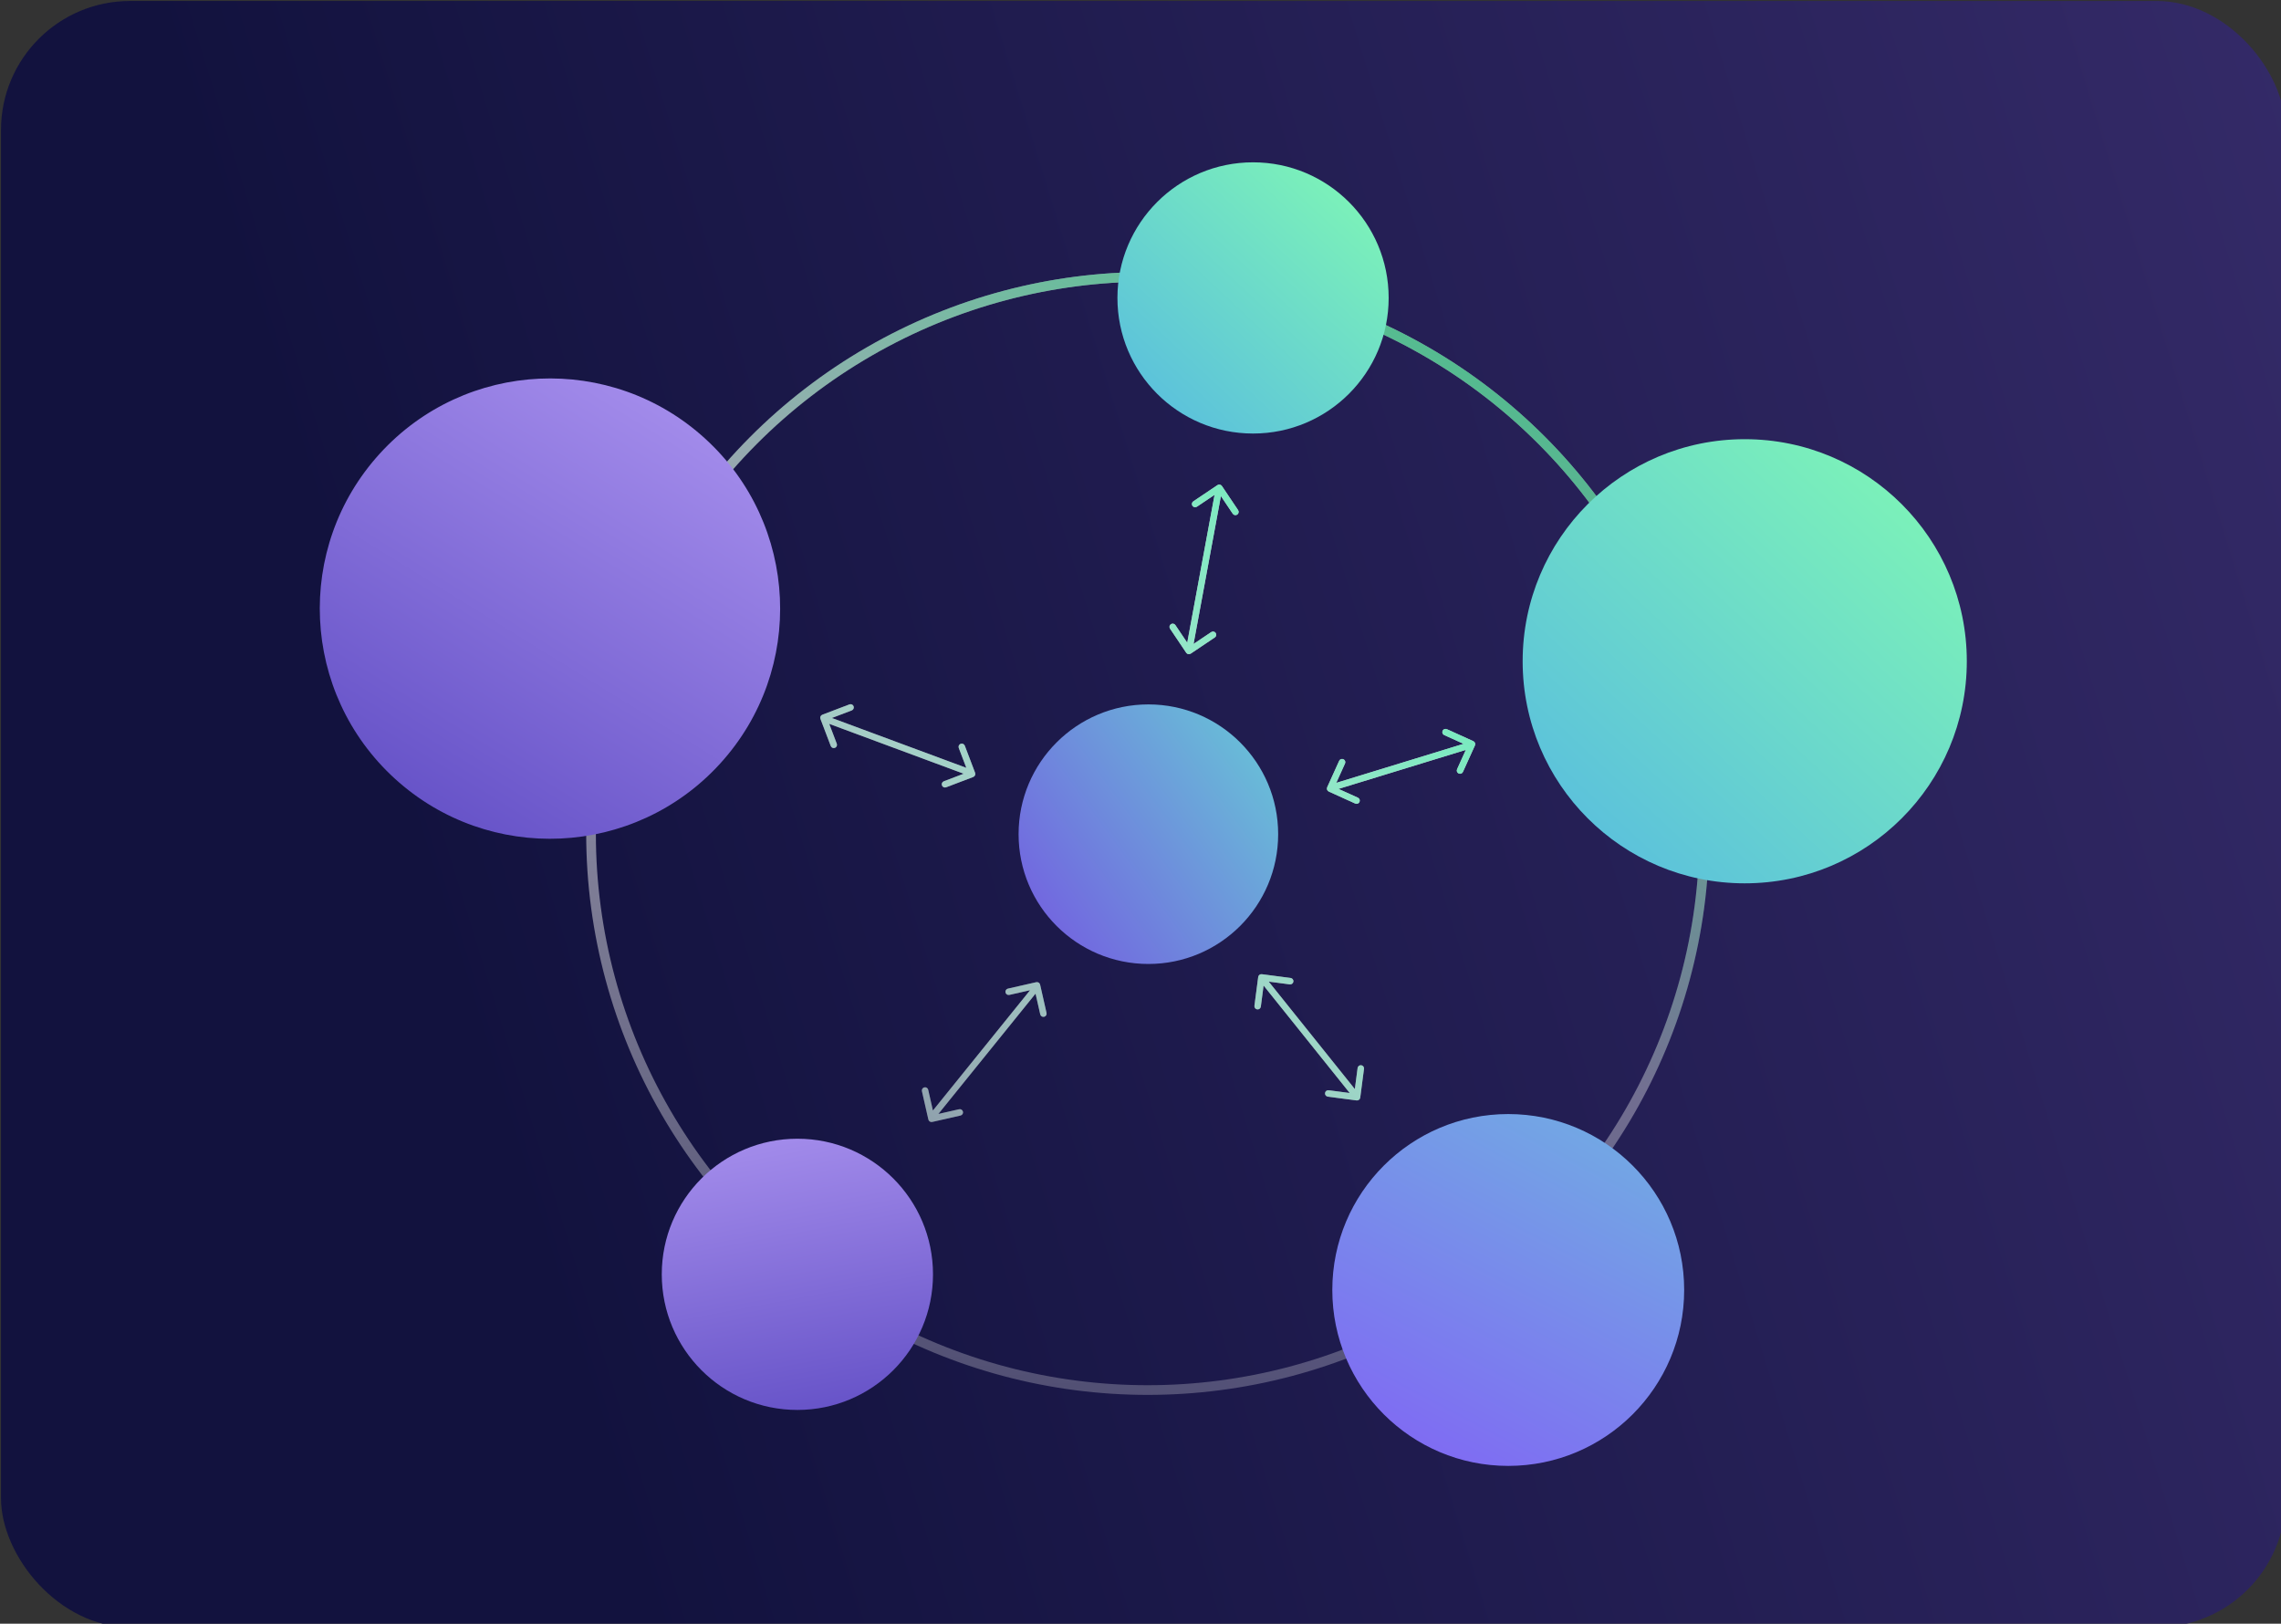 <?xml version="1.0" encoding="UTF-8" standalone="no"?>
<!-- Created with Inkscape (http://www.inkscape.org/) -->

<svg
   width="93.662mm"
   height="66.675mm"
   viewBox="0 0 93.662 66.675"
   version="1.1"
   id="svg5"
   xml:space="preserve"
   xmlns:inkscape="http://www.inkscape.org/namespaces/inkscape"
   xmlns:sodipodi="http://sodipodi.sourceforge.net/DTD/sodipodi-0.dtd"
   xmlns="http://www.w3.org/2000/svg"
   xmlns:svg="http://www.w3.org/2000/svg"><rect x="0" y="0" width="93.662" height="66.675" fill="#333333" stroke="none"/><sodipodi:namedview
     id="namedview7"
     pagecolor="#ffffff"
     bordercolor="#000000"
     borderopacity="0.25"
     inkscape:showpageshadow="2"
     inkscape:pageopacity="0.0"
     inkscape:pagecheckerboard="0"
     inkscape:deskcolor="#d1d1d1"
     inkscape:document-units="mm"
     showgrid="false"
     showguides="true"><sodipodi:guide
       position="71.674,39.564"
       orientation="-0.287,0.958"
       id="guide2452"
       inkscape:locked="false" /><sodipodi:guide
       position="51.382,54.351"
       orientation="-0.983,0.184"
       id="guide2454"
       inkscape:locked="false" /><sodipodi:guide
       position="62.236,13.451"
       orientation="0.779,0.627"
       id="guide2456"
       inkscape:locked="false" /><sodipodi:guide
       position="22.594,41.452"
       orientation="0.353,0.936"
       id="guide2458"
       inkscape:locked="false" /><sodipodi:guide
       position="32.819,14.237"
       orientation="-0.78,0.626"
       id="guide2460"
       inkscape:locked="false" /></sodipodi:namedview><defs
     id="defs2"><linearGradient
       id="paint0_linear_660_2530"
       x1="154.095"
       y1="10.494"
       x2="161.671"
       y2="290.704"
       gradientUnits="userSpaceOnUse"><stop
         stop-color="white"
         stop-opacity="0.7"
         id="stop2096" /><stop
         offset="0.977"
         stop-color="white"
         stop-opacity="0"
         id="stop2098" /></linearGradient><linearGradient
       id="paint1_linear_660_2530"
       x1="237.07"
       y1="8.772"
       x2="173.729"
       y2="118.948"
       gradientUnits="userSpaceOnUse"><stop
         stop-color="#26C076"
         id="stop2101" /><stop
         offset="1"
         stop-color="#26C076"
         stop-opacity="0"
         id="stop2103" /></linearGradient><linearGradient
       id="paint2_linear_660_2530"
       x1="171.999"
       y1="64.501"
       x2="68.424"
       y2="222.912"
       gradientUnits="userSpaceOnUse"><stop
         offset="0.131"
         stop-color="white"
         stop-opacity="0.7"
         id="stop2106" /><stop
         offset="0.977"
         stop-color="white"
         stop-opacity="0"
         id="stop2108" /></linearGradient><linearGradient
       id="paint3_linear_660_2530"
       x1="175.999"
       y1="66.001"
       x2="43.154"
       y2="187.169"
       gradientUnits="userSpaceOnUse"><stop
         stop-color="#77EBBE"
         id="stop2111" /><stop
         offset="0.977"
         stop-color="white"
         stop-opacity="0"
         id="stop2113" /></linearGradient><linearGradient
       id="paint4_linear_660_2530"
       x1="181.672"
       y1="-0.31"
       x2="129.209"
       y2="55.853"
       gradientUnits="userSpaceOnUse"><stop
         stop-color="#82FBB2"
         id="stop2116" /><stop
         offset="0.979"
         stop-color="#4BA9ED"
         id="stop2118" /></linearGradient><linearGradient
       id="paint5_linear_660_2530"
       x1="272.102"
       y1="42.394"
       x2="186.191"
       y2="134.365"
       gradientUnits="userSpaceOnUse"><stop
         stop-color="#82FBB2"
         id="stop2121" /><stop
         offset="0.979"
         stop-color="#4BA9ED"
         id="stop2123" /></linearGradient><linearGradient
       id="paint6_linear_660_2530"
       x1="175.618"
       y1="73.387"
       x2="113.157"
       y2="118.776"
       gradientUnits="userSpaceOnUse"><stop
         stop-color="#63ECD3"
         id="stop2126" /><stop
         offset="1"
         stop-color="#754EE2"
         id="stop2128" /></linearGradient><linearGradient
       id="paint7_linear_660_2530"
       x1="67.711"
       y1="145.179"
       x2="80.31"
       y2="212.366"
       gradientUnits="userSpaceOnUse"><stop
         stop-color="#AF97F2"
         id="stop2131" /><stop
         offset="1"
         stop-color="#503EBB"
         id="stop2133" /></linearGradient><linearGradient
       id="paint8_linear_660_2530"
       x1="255.873"
       y1="100.024"
       x2="191.841"
       y2="221.266"
       gradientUnits="userSpaceOnUse"><stop
         stop-color="#63ECD3"
         id="stop2136" /><stop
         offset="1"
         stop-color="#835AF7"
         id="stop2138" /></linearGradient><linearGradient
       id="paint9_linear_660_2530"
       x1="55.052"
       y1="11.091"
       x2="-5.961"
       y2="109.774"
       gradientUnits="userSpaceOnUse"><stop
         stop-color="#AF97F2"
         id="stop2141" /><stop
         offset="1"
         stop-color="#503EBB"
         id="stop2143" /></linearGradient><linearGradient
       id="paint0_linear_660_2529"
       x1="94.322"
       y1="235.35"
       x2="485.847"
       y2="114.731"
       gradientUnits="userSpaceOnUse"><stop
         stop-color="#12123E"
         id="stop2225" /><stop
         offset="1"
         stop-color="#3E3174"
         id="stop2227" /></linearGradient></defs><g
     inkscape:label="Layer 1"
     inkscape:groupmode="layer"
     id="layer1"
     transform="translate(-54.173,-175.661)"><g
       style="fill:none"
       id="g274"
       transform="matrix(0.265,0,0,0.265,28.507,150.041)"><g
         style="fill:none"
         id="g2240"
         transform="translate(97.007,96.831)"><rect
           y="0"
           width="354"
           height="252"
           rx="20"
           fill="url(#paint0_linear_660_2529)"
           id="rect2223"
           x="0"
           style="fill:url(#paint0_linear_660_2529)" /></g><g
         style="fill:none"
         id="g2192"
         transform="translate(131.683,121.831)"><circle
           cx="142.998"
           cy="103.998"
           r="86.248"
           stroke="url(#paint0_linear_660_2530)"
           stroke-width="1.5"
           id="circle2076"
           style="stroke:url(#paint0_linear_660_2530)" /><circle
           cx="142.998"
           cy="103.998"
           r="86.248"
           stroke="url(#paint1_linear_660_2530)"
           stroke-width="1.5"
           id="circle2078"
           style="stroke:url(#paint1_linear_660_2530)" /><path
           d="m 159.33,42.028 c 11.606,0 21.014,-9.408 21.014,-21.014 0,-11.606 -9.408,-21.014 -21.014,-21.014 -11.605,0 -21.014,9.408 -21.014,21.014 0,11.606 9.409,21.014 21.014,21.014 z"
           fill="url(#paint4_linear_660_2530)"
           id="path2084"
           style="fill:url(#paint4_linear_660_2530)" /><path
           d="m 235.517,111.726 c 19.005,0 34.411,-15.407 34.411,-34.412 0,-19.005 -15.406,-34.411 -34.411,-34.411 -19.005,0 -34.412,15.407 -34.412,34.411 0,19.005 15.407,34.412 34.412,34.412 z"
           fill="url(#paint5_linear_660_2530)"
           id="path2086"
           style="fill:url(#paint5_linear_660_2530)" /><path
           d="m 143.111,124.222 c 11.106,0 20.11,-9.004 20.11,-20.111 0,-11.107 -9.004,-20.11 -20.11,-20.11 -11.107,0 -20.111,9.004 -20.111,20.11 0,11.107 9.004,20.111 20.111,20.111 z"
           fill="url(#paint6_linear_660_2530)"
           id="path2088"
           style="fill:url(#paint6_linear_660_2530)" /><path
           d="m 88.725,193.329 c 11.606,0 21.014,-9.408 21.014,-21.014 0,-11.605 -9.408,-21.014 -21.014,-21.014 -11.606,0 -21.014,9.409 -21.014,21.014 0,11.606 9.408,21.014 21.014,21.014 z"
           fill="url(#paint7_linear_660_2530)"
           id="path2090"
           style="fill:url(#paint7_linear_660_2530)" /><path
           d="m 198.872,202 c 15.056,0 27.261,-12.205 27.261,-27.261 0,-15.056 -12.205,-27.261 -27.261,-27.261 -15.055,0 -27.261,12.205 -27.261,27.261 0,15.056 12.206,27.261 27.261,27.261 z"
           fill="url(#paint8_linear_660_2530)"
           id="path2092"
           style="fill:url(#paint8_linear_660_2530)" /><path
           d="M 26.361,95.516 C 40.919,108.785 63.477,107.741 76.747,93.182 90.016,78.624 88.971,56.065 74.413,42.796 59.855,29.527 37.296,30.572 24.027,45.13 10.757,59.688 11.802,82.247 26.361,95.516 Z"
           fill="url(#paint9_linear_660_2530)"
           id="path2094"
           style="fill:url(#paint9_linear_660_2530)" /></g><g
         id="g2387"><path
           fill-rule="evenodd"
           clip-rule="evenodd"
           d="m 149.67,76.135 c -0.229,0.154 -0.54,0.093 -0.694,-0.136 l -2.509,-3.735 c -0.154,-0.229 -0.093,-0.54 0.136,-0.694 0.229,-0.154 0.54,-0.093 0.694,0.136 l 1.836,2.733 4.234,-22.912 -2.733,1.836 c -0.229,0.154 -0.54,0.093 -0.694,-0.136 -0.154,-0.229 -0.093,-0.54 0.136,-0.694 l 3.735,-2.51 c 0.23,-0.154 0.54,-0.093 0.694,0.136 l 2.51,3.735 c 0.154,0.229 0.093,0.54 -0.136,0.694 -0.23,0.154 -0.54,0.093 -0.694,-0.136 l -1.837,-2.733 -4.234,22.912 2.734,-1.836 c 0.229,-0.154 0.539,-0.093 0.693,0.136 0.154,0.229 0.093,0.54 -0.136,0.694 z m -40.053,72.569 c -0.269,0.061 -0.537,-0.108 -0.598,-0.377 l -0.996,-4.388 c -0.061,-0.27 0.108,-0.538 0.377,-0.599 0.269,-0.061 0.537,0.108 0.598,0.377 l 0.729,3.212 15.055,-18.64 -3.212,0.728 c -0.269,0.061 -0.537,-0.107 -0.598,-0.377 -0.061,-0.269 0.108,-0.537 0.377,-0.598 l 4.389,-0.996 c 0.269,-0.061 0.537,0.108 0.598,0.377 l 0.996,4.389 c 0.061,0.269 -0.108,0.537 -0.377,0.598 -0.27,0.061 -0.537,-0.108 -0.599,-0.377 l -0.728,-3.211 -15.055,18.64 3.211,-0.729 c 0.27,-0.061 0.538,0.108 0.599,0.377 0.061,0.269 -0.108,0.537 -0.377,0.598 z m 65.761,-3.337 c 0.273,0.036 0.524,-0.157 0.56,-0.431 l 0.585,-4.462 c 0.036,-0.274 -0.157,-0.525 -0.43,-0.561 -0.274,-0.035 -0.525,0.157 -0.561,0.431 l -0.428,3.265 -13.346,-16.653 3.265,0.428 c 0.273,0.036 0.524,-0.157 0.56,-0.43 0.036,-0.274 -0.157,-0.525 -0.43,-0.561 l -4.462,-0.585 c -0.274,-0.036 -0.525,0.157 -0.561,0.431 l -0.585,4.461 c -0.036,0.274 0.157,0.525 0.431,0.561 0.274,0.036 0.525,-0.157 0.561,-0.431 l 0.428,-3.265 13.346,16.653 -3.265,-0.428 c -0.274,-0.036 -0.525,0.157 -0.561,0.431 -0.036,0.274 0.157,0.525 0.431,0.561 z m -59.113,-50.764 c 0.099,0.258 -0.031,0.547 -0.289,0.645 l -4.206,1.599 c -0.258,0.098 -0.547,-0.032 -0.645,-0.29 -0.098,-0.258 0.031,-0.547 0.289,-0.645 l 3.078,-1.17 -20.832,-7.726 1.171,3.078 c 0.098,0.258 -0.032,0.547 -0.29,0.645 -0.258,0.098 -0.547,-0.032 -0.645,-0.29 l -1.599,-4.206 c -0.098,-0.258 0.032,-0.547 0.29,-0.645 l 4.206,-1.599 c 0.258,-0.098 0.547,0.032 0.645,0.29 0.098,0.258 -0.032,0.547 -0.29,0.645 l -3.078,1.17 20.833,7.726 -1.171,-3.078 c -0.098,-0.258 0.032,-0.547 0.29,-0.645 0.258,-0.098 0.547,0.032 0.645,0.29 z m 54.801,2.904 c -0.252,-0.114 -0.363,-0.41 -0.25,-0.662 l 1.856,-4.099 c 0.114,-0.252 0.41,-0.363 0.662,-0.249 0.251,0.114 0.363,0.41 0.249,0.662 l -1.358,3 19.725,-6.049 -3,-1.358 c -0.252,-0.114 -0.364,-0.41 -0.25,-0.662 0.114,-0.252 0.41,-0.363 0.662,-0.249 l 4.1,1.856 c 0.251,0.114 0.363,0.41 0.249,0.662 l -1.856,4.1 c -0.114,0.252 -0.41,0.363 -0.661,0.249 -0.252,-0.114 -0.364,-0.41 -0.25,-0.662 l 1.358,-3 -19.724,6.05 3,1.357 c 0.251,0.114 0.363,0.411 0.249,0.662 -0.114,0.252 -0.41,0.363 -0.662,0.249 z"
           fill="url(#paint2_linear_660_2530)"
           id="path2080"
           style="fill:url(#paint2_linear_660_2530)"
           transform="translate(131.683,121.831)"
           sodipodi:nodetypes="cccsccccscccccccccscccccsccccccccccccccsccccccccccsccccsccccscccccsccccsccccsccccsccccccccccscccccccccccc" /><path
           fill-rule="evenodd"
           clip-rule="evenodd"
           d="m 149.67,76.135 c -0.229,0.154 -0.54,0.093 -0.694,-0.136 l -2.509,-3.735 c -0.154,-0.229 -0.093,-0.54 0.136,-0.694 0.229,-0.154 0.54,-0.093 0.694,0.136 l 1.836,2.733 4.234,-22.912 -2.733,1.836 c -0.229,0.154 -0.54,0.093 -0.694,-0.136 -0.154,-0.229 -0.093,-0.54 0.136,-0.694 l 3.735,-2.51 c 0.23,-0.154 0.54,-0.093 0.694,0.136 l 2.51,3.735 c 0.154,0.229 0.093,0.54 -0.136,0.694 -0.23,0.154 -0.54,0.093 -0.694,-0.136 l -1.837,-2.733 -4.234,22.912 2.734,-1.836 c 0.229,-0.154 0.539,-0.093 0.693,0.136 0.154,0.229 0.093,0.54 -0.136,0.694 z m -40.053,72.569 c -0.269,0.061 -0.537,-0.108 -0.598,-0.377 l -0.996,-4.388 c -0.061,-0.27 0.108,-0.538 0.377,-0.599 0.269,-0.061 0.537,0.108 0.598,0.377 l 0.729,3.212 15.055,-18.64 -3.212,0.728 c -0.269,0.061 -0.537,-0.107 -0.598,-0.377 -0.061,-0.269 0.108,-0.537 0.377,-0.598 l 4.389,-0.996 c 0.269,-0.061 0.537,0.108 0.598,0.377 l 0.996,4.389 c 0.061,0.269 -0.108,0.537 -0.377,0.598 -0.27,0.061 -0.537,-0.108 -0.599,-0.377 l -0.728,-3.211 -15.055,18.64 3.211,-0.729 c 0.27,-0.061 0.538,0.108 0.599,0.377 0.061,0.269 -0.108,0.537 -0.377,0.598 z m 65.761,-3.337 c 0.273,0.036 0.524,-0.157 0.56,-0.431 l 0.585,-4.462 c 0.036,-0.274 -0.157,-0.525 -0.43,-0.561 -0.274,-0.035 -0.525,0.157 -0.561,0.431 l -0.428,3.265 -13.346,-16.653 3.265,0.428 c 0.273,0.036 0.524,-0.157 0.56,-0.43 0.036,-0.274 -0.157,-0.525 -0.43,-0.561 l -4.462,-0.585 c -0.274,-0.036 -0.525,0.157 -0.561,0.431 l -0.585,4.461 c -0.036,0.274 0.157,0.525 0.431,0.561 0.274,0.036 0.525,-0.157 0.561,-0.431 l 0.428,-3.265 13.346,16.653 -3.265,-0.428 c -0.274,-0.036 -0.525,0.157 -0.561,0.431 -0.036,0.274 0.157,0.525 0.431,0.561 z m -59.113,-50.764 c 0.099,0.258 -0.031,0.547 -0.289,0.645 l -4.206,1.599 c -0.258,0.098 -0.547,-0.032 -0.645,-0.29 -0.098,-0.258 0.031,-0.547 0.289,-0.645 l 3.078,-1.17 -20.832,-7.726 1.171,3.078 c 0.098,0.258 -0.032,0.547 -0.29,0.645 -0.258,0.098 -0.547,-0.032 -0.645,-0.29 l -1.599,-4.206 c -0.098,-0.258 0.032,-0.547 0.29,-0.645 l 4.206,-1.599 c 0.258,-0.098 0.547,0.032 0.645,0.29 0.098,0.258 -0.032,0.547 -0.29,0.645 l -3.078,1.17 20.833,7.726 -1.171,-3.078 c -0.098,-0.258 0.032,-0.547 0.29,-0.645 0.258,-0.098 0.547,0.032 0.645,0.29 z m 54.801,2.904 c -0.252,-0.114 -0.363,-0.41 -0.25,-0.662 l 1.856,-4.099 c 0.114,-0.252 0.41,-0.363 0.662,-0.249 0.251,0.114 0.363,0.41 0.249,0.662 l -1.358,3 19.725,-6.049 -3,-1.358 c -0.252,-0.114 -0.364,-0.41 -0.25,-0.662 0.114,-0.252 0.41,-0.363 0.662,-0.249 l 4.1,1.856 c 0.251,0.114 0.363,0.41 0.249,0.662 l -1.856,4.1 c -0.114,0.252 -0.41,0.363 -0.661,0.249 -0.252,-0.114 -0.364,-0.41 -0.25,-0.662 l 1.358,-3 -19.724,6.05 3,1.357 c 0.251,0.114 0.363,0.411 0.249,0.662 -0.114,0.252 -0.41,0.363 -0.662,0.249 z"
           fill="url(#paint3_linear_660_2530)"
           id="path2082"
           style="fill:url(#paint3_linear_660_2530)"
           transform="translate(131.683,121.831)"
           sodipodi:nodetypes="cccsccccscccccccccscccccsccccccccccccccsccccccccccsccccsccccscccccsccccsccccsccccsccccccccccscccccccccccc" /></g></g></g></svg>
